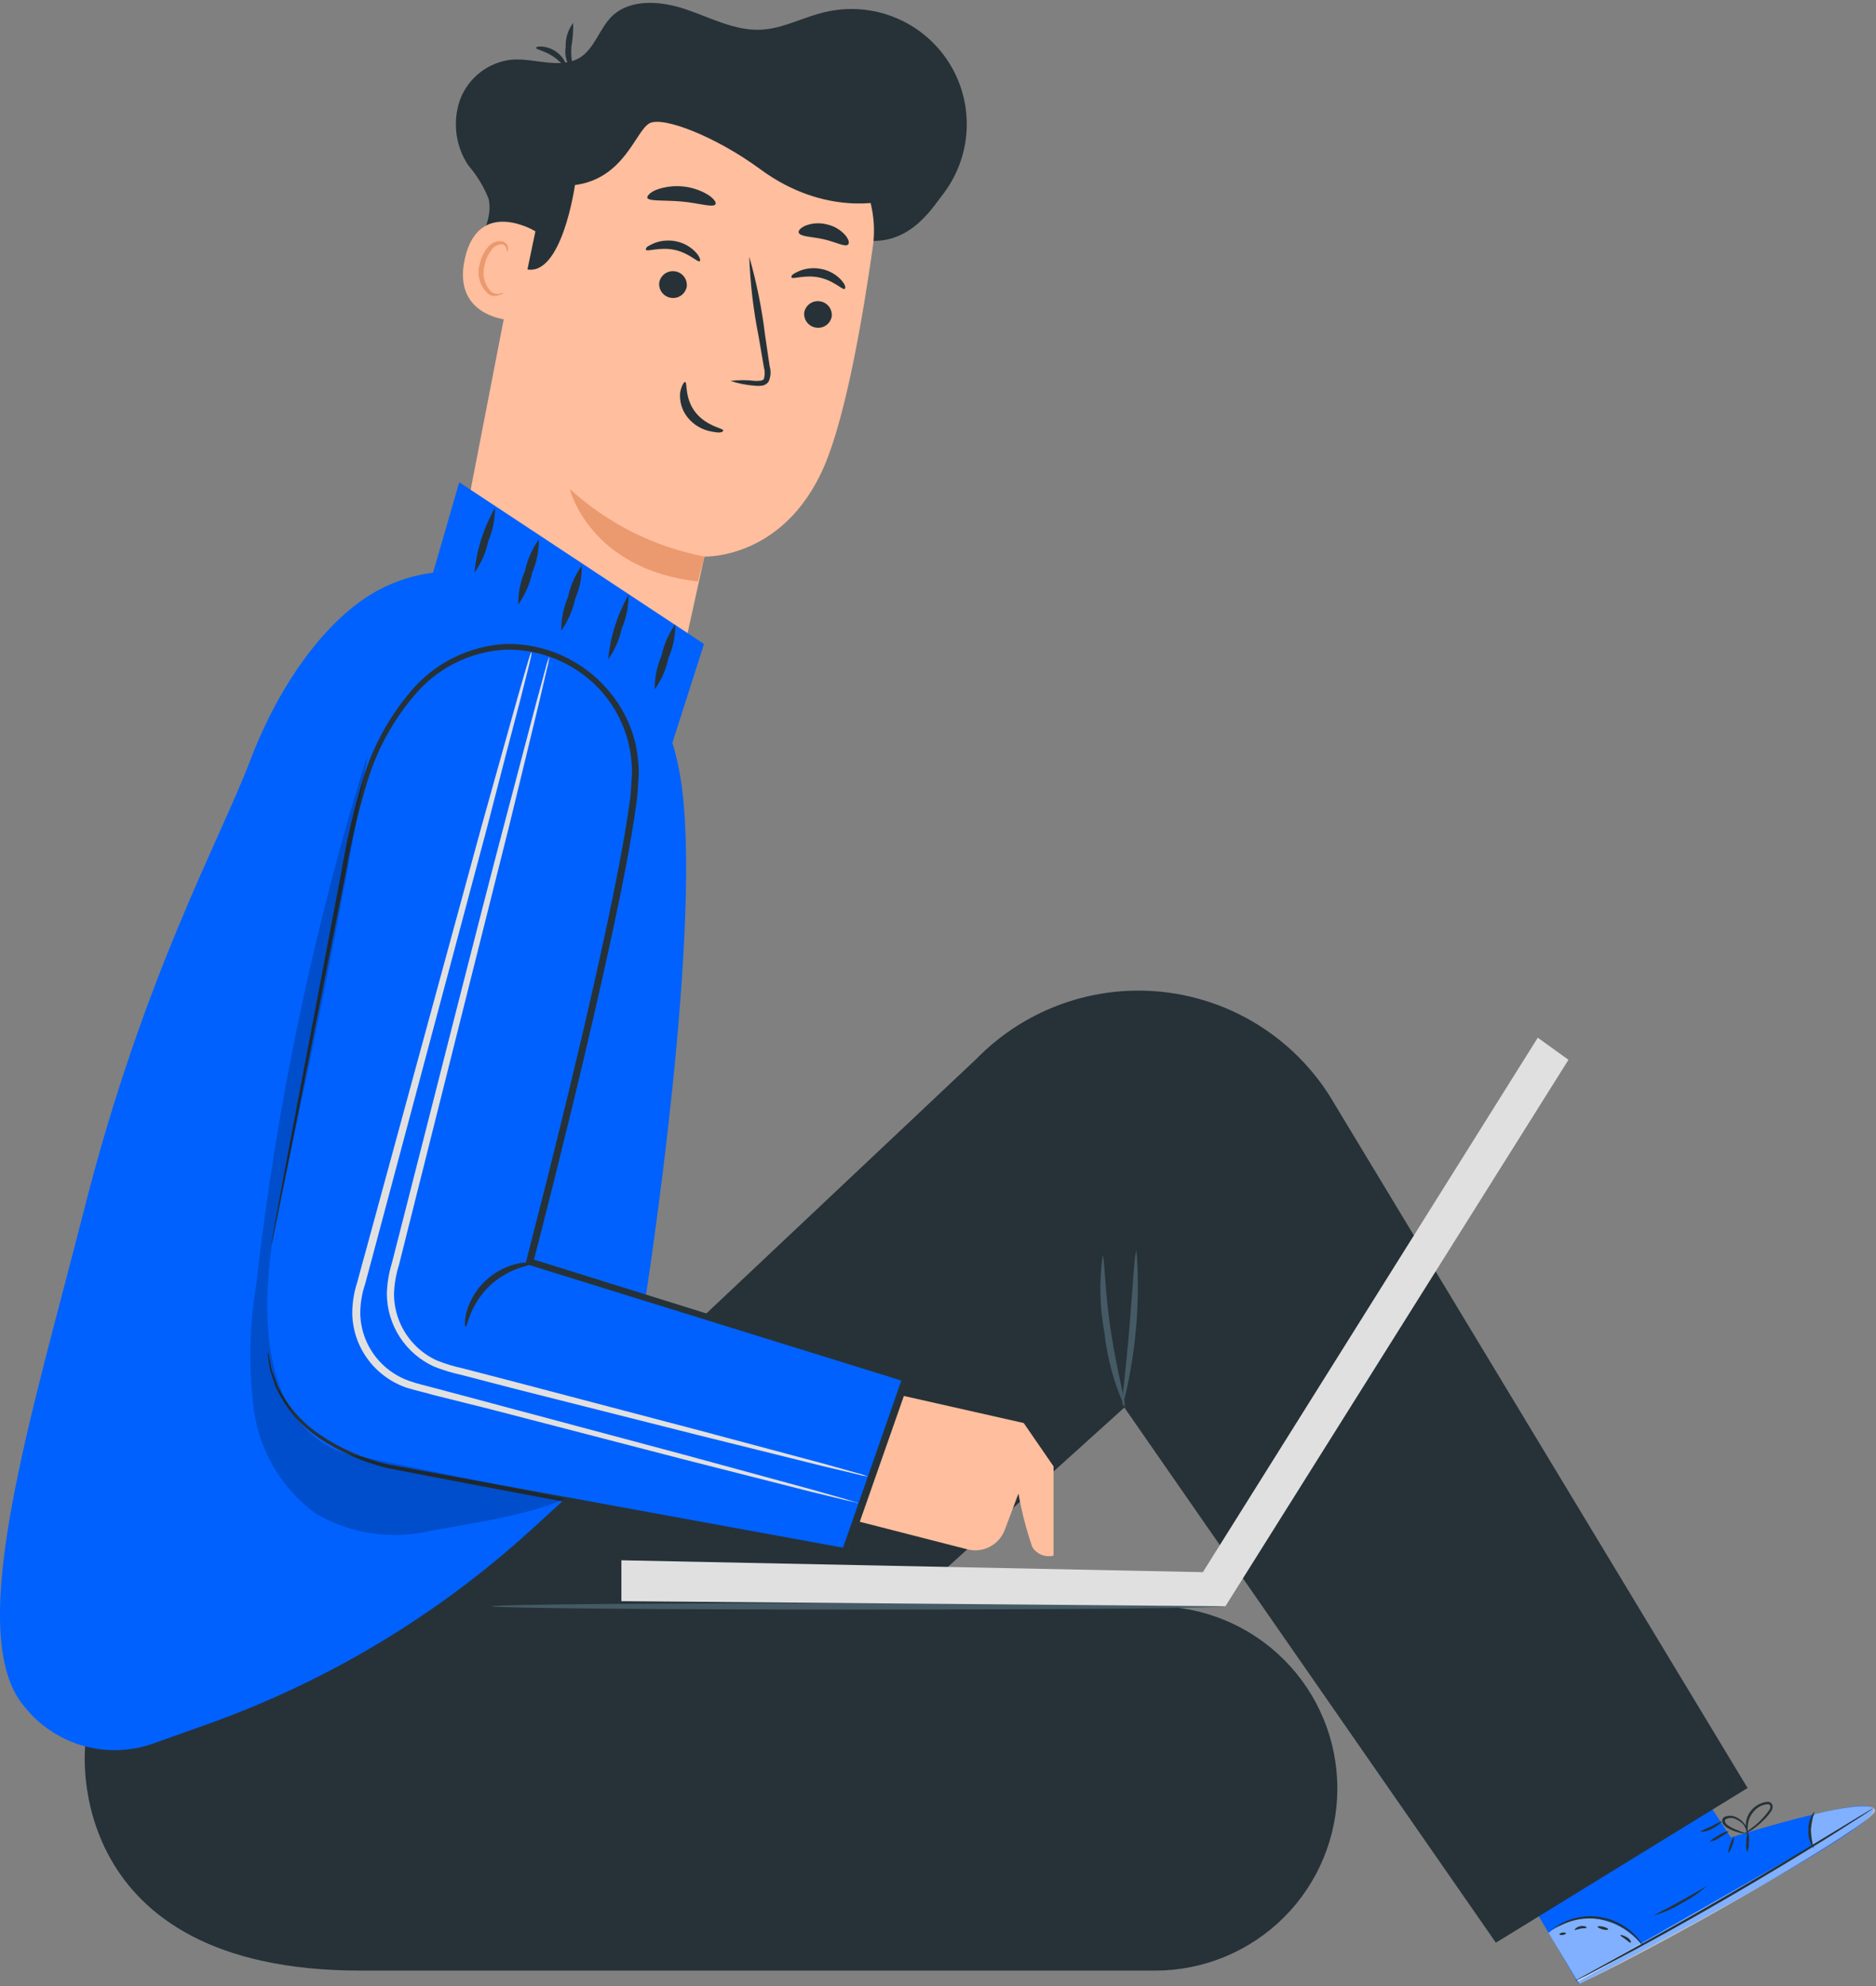 <svg width="306" height="324" viewBox="0 0 306 324" fill="none" xmlns="http://www.w3.org/2000/svg">
<rect x="0" y="0" width="306" height="324" fill="#808080" stroke="none"/>
<path d="M282.325 299.763L279.056 294.761L250.942 312.537L257.525 323.645L259.374 322.721C267.535 318.553 300.632 300.98 305.005 296.293C309.965 291.066 282.325 299.763 282.325 299.763Z" fill="#0061FE"/>
<g opacity="0.5">
<path d="M267.875 317.361C266.101 315.114 263.568 313.592 260.75 313.08C259.308 312.821 257.826 312.889 256.413 313.279C255.001 313.669 253.694 314.371 252.589 315.333L257.391 323.309L267.875 317.361Z" fill="white"/>
</g>
<g opacity="0.5">
<path d="M296.099 295.934C296.099 295.934 306.086 293.433 305.838 295.461C305.59 297.489 272.81 316.504 257.614 323.646L257.276 322.97L295.603 301.116C295.603 301.116 294.475 296.97 296.099 295.934Z" fill="white"/>
</g>
<path d="M256.829 323.218L257.348 322.971L258.813 322.25L264.156 319.433C268.665 317.045 274.843 313.643 281.561 309.745C288.28 305.848 294.322 302.175 298.65 299.472L303.746 296.227L305.098 295.326L305.572 294.988C305.386 295.052 305.211 295.143 305.053 295.259L303.655 296.092L298.493 299.224C294.141 301.882 288.099 305.487 281.358 309.407C274.617 313.328 268.485 316.73 264.021 319.186L258.746 322.114L257.303 322.903C256.987 323.106 256.807 323.196 256.829 323.218Z" fill="#263238"/>
<path d="M295.852 301.564C295.574 300.564 295.415 299.536 295.379 298.499C295.466 297.473 295.67 296.46 295.987 295.48C295.293 296.33 294.932 297.403 294.973 298.499C294.883 299.594 295.195 300.683 295.852 301.564Z" fill="#263238"/>
<path d="M284.986 302.173C285.213 301.664 285.306 301.106 285.256 300.551C285.349 300 285.302 299.435 285.121 298.906C284.906 299.419 284.814 299.974 284.851 300.528C284.771 301.08 284.817 301.642 284.986 302.173Z" fill="#263238"/>
<path d="M281.965 302.284C281.965 302.284 282.348 301.766 282.573 301.023C282.777 300.595 282.863 300.12 282.821 299.648C282.821 299.648 282.438 300.167 282.19 300.91C281.942 301.654 281.852 302.262 281.965 302.284Z" fill="#263238"/>
<path d="M278.919 300.443C279.496 300.337 280.042 300.106 280.52 299.767C281.354 299.294 281.985 298.843 281.94 298.73C281.358 298.842 280.806 299.072 280.317 299.406C279.483 299.879 278.851 300.353 278.919 300.443Z" fill="#263238"/>
<path d="M277.299 298.818C277.986 298.874 278.674 298.708 279.26 298.345C280.275 297.849 280.906 297.196 280.838 297.105C280.226 297.344 279.638 297.638 279.08 297.984C278.463 298.211 277.868 298.49 277.299 298.818Z" fill="#263238"/>
<path d="M284.581 299.112C285.256 298.861 285.881 298.495 286.43 298.03C287.042 297.55 287.615 297.023 288.144 296.453C288.455 296.112 288.735 295.742 288.978 295.349C289.126 295.09 289.175 294.785 289.113 294.493C289.065 294.341 288.973 294.206 288.849 294.106C288.724 294.006 288.573 293.944 288.414 293.93C287.505 293.991 286.646 294.366 285.984 294.991C285.322 295.615 284.897 296.451 284.784 297.354C284.713 297.883 284.76 298.422 284.92 298.931C284.92 299.292 285.123 299.45 285.145 299.45C285.035 298.771 285.035 298.078 285.145 297.399C285.271 296.672 285.608 295.999 286.115 295.462C286.395 295.132 286.74 294.863 287.127 294.669C287.514 294.476 287.937 294.362 288.369 294.335C288.775 294.335 288.865 294.786 288.662 295.169C288.432 295.538 288.168 295.885 287.873 296.205C287.386 296.783 286.85 297.318 286.272 297.805C285.19 298.638 284.581 299.044 284.581 299.112Z" fill="#263238"/>
<path d="M285.053 298.927C285.042 298.406 284.851 297.904 284.512 297.508C284.176 297.061 283.734 296.705 283.227 296.471C282.906 296.305 282.55 296.219 282.19 296.219C281.829 296.219 281.473 296.305 281.152 296.471C280.997 296.631 280.91 296.845 280.91 297.068C280.91 297.291 280.997 297.506 281.152 297.665C281.37 297.927 281.638 298.142 281.942 298.296C282.423 298.567 282.939 298.771 283.475 298.905C283.95 299.081 284.463 299.128 284.963 299.04C284.963 299.04 284.399 299.04 283.565 298.634C283.069 298.469 282.592 298.25 282.144 297.981C281.648 297.733 281.085 297.147 281.491 296.787C281.749 296.654 282.035 296.585 282.325 296.585C282.615 296.585 282.901 296.654 283.159 296.787C283.624 296.987 284.04 297.287 284.376 297.665C284.64 298.064 284.867 298.486 285.053 298.927Z" fill="#263238"/>
<path d="M252.837 315.015C252.837 315.015 253.626 314.475 255.092 313.866C256.89 313.062 258.88 312.788 260.829 313.075C262.778 313.362 264.605 314.2 266.094 315.489C267.243 316.457 267.785 317.268 267.83 317.223C267.875 317.178 267.83 316.998 267.491 316.638C267.146 316.143 266.745 315.69 266.297 315.286C264.802 313.911 262.929 313.015 260.92 312.714C258.91 312.413 256.857 312.72 255.024 313.596C254.476 313.869 253.955 314.193 253.468 314.565C253.237 314.684 253.025 314.836 252.837 315.015Z" fill="#263238"/>
<path d="M269.879 312.467C271.464 311.989 272.98 311.307 274.388 310.439C275.841 309.693 277.19 308.762 278.401 307.668C278.401 307.668 276.53 308.794 274.185 310.101C271.841 311.408 269.834 312.354 269.879 312.467Z" fill="#263238"/>
<path d="M264.291 315.712C264.291 315.825 264.674 316.027 265.102 316.343C265.531 316.659 265.869 316.997 265.981 316.929C266.094 316.862 265.981 316.388 265.35 316.028C264.719 315.667 264.291 315.622 264.291 315.712Z" fill="#263238"/>
<path d="M260.59 314.319C260.59 314.432 260.905 314.612 261.379 314.747C261.852 314.883 262.258 314.883 262.303 314.747C262.348 314.612 261.965 314.432 261.491 314.319C261.018 314.206 260.612 314.206 260.59 314.319Z" fill="#263238"/>
<path d="M256.846 314.879C256.846 314.879 257.297 314.743 257.815 314.631C258.334 314.518 258.762 314.631 258.785 314.473C258.807 314.315 258.356 314.112 257.725 314.247C257.094 314.383 256.778 314.811 256.846 314.879Z" fill="#263238"/>
<path d="M254.366 315.553C254.366 315.666 254.637 315.711 254.907 315.666C255.178 315.621 255.426 315.508 255.426 315.396C255.426 315.283 255.155 315.238 254.862 315.283C254.569 315.328 254.344 315.441 254.366 315.553Z" fill="#263238"/>
<path d="M46.999 278.604L159.296 172.713C162.735 169.198 166.841 166.404 171.375 164.497C175.908 162.59 180.777 161.606 185.696 161.605C192.201 161.609 198.59 163.33 204.216 166.594C209.841 169.858 214.504 174.549 217.733 180.193L285.053 291.694L243.998 316.928L183.397 229.624L127.958 279.685L46.999 278.604Z" fill="#263238"/>
<path d="M14.037 283.901C13.564 285.32 10.227 321.481 58.789 321.481H188.424C192.328 321.481 196.194 320.712 199.8 319.219C203.407 317.725 206.683 315.536 209.443 312.776C212.203 310.016 214.391 306.74 215.883 303.134C217.375 299.529 218.141 295.665 218.138 291.764C218.138 283.886 215.008 276.331 209.436 270.759C203.864 265.186 196.307 262.053 188.424 262.047H67.627C63.304 262.047 59.033 262.993 55.114 264.818L14.037 283.901Z" fill="#263238"/>
<path d="M199.876 262.046C199.876 262.339 173.093 262.587 140.042 262.587C106.991 262.587 80.207 262.339 80.207 262.046C80.207 261.753 106.991 261.527 140.042 261.527C173.093 261.527 199.876 261.775 199.876 262.046Z" fill="#455A64"/>
<path d="M179.855 204.84C180.171 204.84 180.171 210.45 181.208 217.254C182.245 224.058 183.8 229.443 183.462 229.533C181.719 225.694 180.6 221.602 180.148 217.412C179.368 213.265 179.269 209.019 179.855 204.84Z" fill="#455A64"/>
<path d="M185.382 204.074C186.019 212.582 185.257 221.136 183.127 229.398C182.834 229.398 183.623 223.72 184.209 216.736C184.795 209.752 185.066 204.074 185.382 204.074Z" fill="#455A64"/>
<path d="M84.788 44.88C84.875 45.621 84.739 46.37 84.399 47.034C84.059 47.697 83.529 48.245 82.877 48.607C82.225 48.969 81.479 49.13 80.736 49.068C79.992 49.006 79.284 48.724 78.701 48.26C76.446 46.547 76.829 43.1 77.844 40.487C78.858 37.873 80.346 35.147 79.693 32.421C78.903 30.43 77.782 28.587 76.378 26.969C75.34 25.406 74.68 23.624 74.449 21.763C74.218 19.902 74.423 18.013 75.048 16.244C75.71 14.492 76.843 12.957 78.323 11.807C79.803 10.659 81.572 9.941 83.435 9.733C87.245 9.44 91.461 11.4 94.708 9.328C96.962 7.818 97.751 4.822 99.69 2.771C102.711 -0.27 107.761 0.135 111.842 1.51C115.923 2.884 119.891 5.069 124.174 4.844C127.759 4.664 130.938 2.816 134.522 1.983C138.33 1.074 142.326 1.375 145.954 2.844C149.582 4.313 152.661 6.877 154.761 10.179C156.861 13.48 157.877 17.355 157.668 21.261C157.459 25.167 156.035 28.911 153.595 31.97C151.859 34.223 147.914 40.667 140.068 39.045" fill="#263238"/>
<path d="M89.25 15.387L88.19 21.019L71.89 105.056C69.996 114.812 76.895 124.207 87.356 126.167C97.93 128.127 108.188 121.661 110.262 111.928C112.516 101.609 114.906 90.795 114.906 90.795C114.906 90.795 128.681 91.358 135.039 74.573C138.195 66.237 140.698 52.043 142.366 40.305C142.729 37.805 142.581 35.258 141.931 32.817C141.282 30.376 140.145 28.092 138.588 26.102C137.031 24.112 135.086 22.459 132.872 21.24C130.658 20.022 128.22 19.265 125.705 19.014L89.25 15.387Z" fill="#FFBE9D"/>
<path d="M135.667 51.639C135.558 52.224 135.221 52.741 134.731 53.079C134.242 53.416 133.638 53.547 133.052 53.441C132.482 53.347 131.97 53.037 131.621 52.576C131.273 52.114 131.115 51.537 131.181 50.963C131.291 50.383 131.624 49.87 132.109 49.532C132.594 49.195 133.191 49.062 133.774 49.161C134.348 49.25 134.866 49.558 135.219 50.02C135.572 50.481 135.733 51.062 135.667 51.639Z" fill="#263238"/>
<path d="M137.766 47.136C137.451 47.361 136.008 45.762 133.618 45.266C131.228 44.77 129.222 45.627 129.109 45.266C128.996 44.906 129.402 44.658 130.281 44.252C131.46 43.743 132.769 43.617 134.024 43.892C135.277 44.14 136.417 44.789 137.27 45.739C137.789 46.347 138.037 46.911 137.766 47.136Z" fill="#263238"/>
<path d="M112.017 46.775C111.907 47.359 111.571 47.877 111.081 48.215C110.591 48.552 109.987 48.682 109.402 48.577C108.827 48.483 108.311 48.169 107.962 47.703C107.613 47.237 107.459 46.654 107.53 46.076C107.64 45.492 107.977 44.974 108.466 44.637C108.956 44.299 109.56 44.169 110.146 44.274C110.721 44.368 111.236 44.682 111.585 45.148C111.934 45.614 112.089 46.197 112.017 46.775Z" fill="#263238"/>
<path d="M114.139 42.623C113.8 42.849 112.38 41.249 109.99 40.754C107.601 40.258 105.481 41.114 105.369 40.754C105.256 40.393 105.662 40.145 106.541 39.74C107.728 39.232 109.044 39.106 110.306 39.379C111.558 39.632 112.696 40.28 113.552 41.227C114.161 41.903 114.296 42.466 114.139 42.623Z" fill="#263238"/>
<path d="M119.142 62.14C120.482 61.976 121.837 61.976 123.178 62.14C123.809 62.14 124.418 62.14 124.598 61.825C124.78 61.2 124.78 60.535 124.598 59.91C124.327 58.333 124.034 56.643 123.741 54.886C122.884 50.593 122.371 46.238 122.208 41.863C123.411 46.077 124.277 50.378 124.801 54.728C125.049 56.508 125.319 58.175 125.545 59.775C125.787 60.595 125.723 61.476 125.365 62.253C125.23 62.45 125.053 62.613 124.846 62.73C124.639 62.847 124.407 62.915 124.17 62.929C123.818 62.977 123.462 62.977 123.11 62.929C121.76 62.828 120.428 62.563 119.142 62.14Z" fill="#263238"/>
<path d="M114.905 90.795C106.706 89.224 99.104 85.41 92.946 79.777C92.946 79.777 96.125 92.867 113.823 94.85L114.905 90.795Z" fill="#EB996E"/>
<path d="M111.749 62.319C112.155 62.319 111.614 64.977 113.463 67.298C115.311 69.618 118.129 69.889 117.972 70.249C117.814 70.61 117.25 70.632 116.078 70.407C114.558 70.142 113.183 69.343 112.2 68.154C111.255 66.998 110.802 65.517 110.938 64.031C111.163 62.904 111.569 62.274 111.749 62.319Z" fill="#263238"/>
<path d="M116.708 33.32C116.324 33.928 114.002 33.117 111.116 32.869C108.231 32.621 105.818 32.869 105.57 32.261C105.57 31.945 105.976 31.427 107.013 30.977C108.4 30.464 109.884 30.271 111.356 30.412C112.827 30.552 114.248 31.022 115.513 31.788C116.46 32.419 116.865 33.027 116.708 33.32Z" fill="#263238"/>
<path d="M138.329 39.899C137.81 40.35 136.277 39.448 134.293 39.02C132.309 38.592 130.551 38.615 130.28 37.961C130.168 37.669 130.551 37.173 131.385 36.812C132.5 36.379 133.722 36.308 134.88 36.61C136.041 36.862 137.091 37.478 137.878 38.367C138.464 39.065 138.577 39.674 138.329 39.899Z" fill="#263238"/>
<path d="M144.552 32.712C144.552 32.712 134.723 35.529 123.969 27.576C116.89 22.371 108.187 18.901 105.933 20.118C103.678 21.335 101.852 29.13 93.781 30.189C93.781 30.189 91.639 45.487 85.687 43.887C79.735 42.288 86.905 12.188 86.905 12.188L103.723 14.756L120.452 14.531L135.331 19.352L146.604 24.647L144.552 32.712Z" fill="#263238"/>
<path d="M87.421 7.798C87.421 7.55 88.909 7.325 90.465 8.271C92.02 9.218 92.494 10.682 92.246 10.772C91.998 10.862 91.276 9.848 89.991 9.06C88.706 8.271 87.421 8.069 87.421 7.798Z" fill="#263238"/>
<path d="M93.486 3.742C93.524 5.063 93.426 6.384 93.192 7.685C93.057 9.803 93.643 11.47 93.395 11.583C92.929 11.049 92.586 10.418 92.391 9.737C92.196 9.056 92.154 8.339 92.268 7.64C92.216 6.24 92.646 4.864 93.486 3.742Z" fill="#263238"/>
<path d="M87.332 37.74C87.129 37.583 78.02 32.221 75.811 42.246C73.602 52.272 84.198 52.475 84.288 52.205C84.378 51.934 87.332 37.74 87.332 37.74Z" fill="#FFBE9D"/>
<path d="M82.035 47.764C82.035 47.764 81.832 47.764 81.516 47.922C81.055 48.008 80.578 47.911 80.186 47.651C79.622 47.101 79.218 46.408 79.015 45.647C78.813 44.885 78.82 44.083 79.037 43.325C79.185 42.451 79.54 41.624 80.074 40.915C80.237 40.62 80.471 40.369 80.754 40.184C81.037 40 81.36 39.887 81.697 39.856C81.909 39.841 82.12 39.903 82.29 40.031C82.46 40.16 82.578 40.346 82.621 40.554C82.621 40.87 82.621 41.05 82.621 41.072C82.621 41.095 82.869 40.96 82.869 40.532C82.877 40.269 82.789 40.013 82.621 39.811C82.384 39.542 82.054 39.373 81.697 39.338C81.252 39.321 80.81 39.42 80.415 39.626C80.019 39.831 79.684 40.136 79.442 40.509C78.829 41.294 78.412 42.213 78.225 43.19C77.977 44.078 77.999 45.018 78.288 45.893C78.577 46.768 79.12 47.537 79.848 48.102C80.109 48.223 80.394 48.286 80.682 48.286C80.97 48.286 81.255 48.223 81.516 48.102C81.967 48.012 82.08 47.786 82.035 47.764Z" fill="#EB996E"/>
<path d="M101.357 261.212V254.543L196.204 256.48L250.831 169.289L255.836 172.894L199.879 262.045L101.357 261.212Z" fill="#E0E0E0"/>
<path d="M166.981 232.15L171.851 239.225V253.779C171.198 253.947 170.51 253.902 169.885 253.65C169.26 253.399 168.733 252.955 168.379 252.382C167.402 249.539 166.648 246.624 166.124 243.663L163.87 249.634C163.418 250.802 162.554 251.765 161.442 252.342C160.329 252.919 159.044 253.069 157.828 252.765L140.242 248.259L147.434 227.734L166.981 232.15Z" fill="#FFBE9D"/>
<path d="M81.829 94.448C75.547 92.439 68.734 92.898 62.779 95.732C53.919 99.923 45.735 111.075 40.797 124.097C35.86 137.12 23.392 159.244 13.743 197.252C5.311 230.417 -5.691 265.316 3.44 277.73L3.643 277.978C6.058 281.207 9.448 283.575 13.313 284.731C17.178 285.888 21.312 285.771 25.106 284.399L34.011 281.222C53.518 274.233 71.442 263.443 86.744 249.477L117.744 221.179L105.299 211.717C105.299 211.717 114.971 150.007 110.935 126.531C107.486 106.231 92.29 97.872 81.829 94.448Z" fill="#0061FE"/>
<path d="M61.722 124.145L44.385 205.253C42.918 212.102 43.979 219.25 47.372 225.378C50.766 231.507 56.263 236.202 62.849 238.597L138.263 253.039L147.664 224.944L86.454 205.884L104.49 127.569L61.722 124.145Z" fill="#0061FE"/>
<path d="M43.727 220.614C43.784 220.767 43.822 220.926 43.84 221.087L44.133 222.484C44.133 222.8 44.269 223.16 44.336 223.521L44.787 224.737L45.283 226.134L46.117 227.644C47.645 230.222 49.733 232.424 52.227 234.087C55.592 236.34 59.334 237.972 63.274 238.909L137.898 252.562L137.38 252.855C140.491 243.955 143.783 234.538 147.187 224.737L147.503 225.368L86.18 206.33L85.729 206.172L85.842 205.699L89.201 192.542C92.763 178.348 96.1 164.469 98.985 150.974C100.406 144.215 101.759 137.591 102.683 131.035C102.953 129.413 102.953 127.79 103.089 126.168C103.098 124.576 102.924 122.989 102.57 121.437C101.848 118.379 100.419 115.532 98.399 113.123C96.428 110.822 93.969 108.986 91.201 107.751C88.432 106.516 85.423 105.911 82.392 105.981C79.536 106.146 76.745 106.897 74.192 108.188C71.64 109.479 69.382 111.282 67.558 113.484C64.06 117.6 61.45 122.394 59.892 127.565C58.451 132.358 57.299 137.233 56.443 142.165C52.723 160.955 49.679 176.162 47.628 186.729C46.591 191.956 45.757 196.034 45.193 198.828C44.9 200.179 44.697 201.238 44.539 201.982C44.381 202.725 44.269 203.041 44.269 203.041C44.269 203.041 44.269 202.68 44.426 201.959C44.584 201.238 44.742 200.157 44.99 198.805C45.508 195.966 46.275 191.888 47.244 186.661C49.251 176.072 52.137 160.842 55.721 142.029C56.555 137.059 57.7 132.145 59.148 127.317C60.707 122.026 63.348 117.116 66.904 112.898C68.807 110.602 71.162 108.722 73.822 107.373C76.483 106.024 79.392 105.236 82.37 105.058C85.541 104.977 88.69 105.605 91.588 106.895C94.486 108.185 97.059 110.105 99.121 112.515C101.303 115.008 102.85 117.992 103.63 121.212C103.999 122.846 104.188 124.515 104.193 126.191C104.058 127.835 104.058 129.525 103.788 131.17C102.863 137.771 101.533 144.418 100.09 151.199C97.204 164.717 93.868 178.596 90.328 192.79C89.178 197.296 88.074 201.802 86.969 205.947L86.608 205.339L147.796 224.444L148.269 224.602L148.111 225.075C144.662 234.853 141.348 244.248 138.236 253.148L138.101 253.508H137.718C106.854 247.74 81.175 243.032 63.161 239.494C59.135 238.514 55.317 236.82 51.889 234.493C49.375 232.768 47.286 230.495 45.779 227.846L44.99 226.314L44.494 224.872C44.336 224.422 44.201 224.016 44.088 223.633L43.908 222.597L43.682 221.155C43.684 220.974 43.699 220.793 43.727 220.614Z" fill="#263238"/>
<path d="M75.947 216.449C75.811 216.449 75.721 215.503 76.104 214.016C76.643 212.101 77.686 210.366 79.125 208.991C80.567 207.613 82.348 206.641 84.288 206.175C85.776 205.837 86.723 205.995 86.723 206.175C86.723 206.355 85.821 206.468 84.469 206.941C82.744 207.573 81.164 208.546 79.824 209.803C78.515 211.083 77.48 212.616 76.781 214.309C76.262 215.57 76.104 216.471 75.947 216.449Z" fill="#263238"/>
<g opacity="0.2">
<path d="M59.96 123.062C51.17 151.283 45.086 180.274 41.788 209.645C40.668 216.349 40.539 223.181 41.405 229.922C41.853 233.309 42.988 236.568 44.74 239.5C46.492 242.433 48.825 244.977 51.596 246.978C57.166 250.212 63.758 251.21 70.038 249.771C76.282 248.6 86.405 247.203 92.154 244.477L58.337 237.538C58.337 237.538 36.581 236.186 45.914 194.55C55.248 152.915 59.96 123.062 59.96 123.062Z" fill="black"/>
</g>
<path d="M108.726 124.141L114.836 105.058L74.909 78.676L69.52 97.286C69.52 97.286 90.239 99.539 95.605 105.149C100.971 110.759 108.726 124.141 108.726 124.141Z" fill="#0061FE"/>
<path d="M106.789 112.471C107.887 110.932 108.654 109.183 109.044 107.334C109.789 105.606 110.165 103.741 110.148 101.859C109.051 103.399 108.284 105.147 107.894 106.996C107.148 108.724 106.772 110.589 106.789 112.471Z" fill="#263238"/>
<path d="M99.166 107.647C100.253 106.102 101.019 104.355 101.421 102.51C102.166 100.782 102.542 98.917 102.525 97.035C100.677 100.298 99.54 103.914 99.189 107.647H99.166Z" fill="#263238"/>
<path d="M91.547 102.892C92.634 101.347 93.4 99.6 93.802 97.755C94.55 96.02 94.927 94.147 94.906 92.258C93.81 93.797 93.042 95.546 92.652 97.395C91.903 99.13 91.527 101.003 91.547 102.892Z" fill="#263238"/>
<path d="M84.533 98.615C85.629 97.076 86.397 95.327 86.787 93.478C87.536 91.743 87.912 89.87 87.892 87.981C86.805 89.525 86.039 91.272 85.637 93.117C84.889 94.853 84.512 96.725 84.533 98.615Z" fill="#263238"/>
<path d="M77.368 93.455C78.473 91.929 79.242 90.186 79.623 88.341C80.357 86.601 80.74 84.733 80.75 82.844C78.882 86.099 77.736 89.718 77.391 93.455H77.368Z" fill="#263238"/>
<path d="M141.577 240.893C140.973 240.634 140.346 240.43 139.705 240.284L134.25 238.752L114.117 233.368L84.222 225.505L75.565 223.252C74.095 222.939 72.654 222.502 71.258 221.945C69.895 221.329 68.663 220.457 67.629 219.377C65.463 217.142 64.258 214.151 64.269 211.04C64.325 209.449 64.599 207.872 65.081 206.354C65.487 204.732 65.893 203.132 66.299 201.488L83.027 134.844C85.079 126.373 86.769 119.501 87.942 114.567L89.227 109.047C89.411 108.414 89.539 107.765 89.61 107.109C89.351 107.713 89.147 108.339 89.001 108.979C88.641 110.331 88.145 112.156 87.513 114.454C86.228 119.321 84.425 126.17 82.215 134.596C77.706 151.719 71.822 175.15 65.171 201.172C64.766 202.794 64.337 204.417 63.931 206.016C63.433 207.632 63.153 209.306 63.097 210.995C63.099 213.513 63.824 215.977 65.187 218.093C66.55 220.21 68.493 221.891 70.785 222.936C72.247 223.518 73.756 223.978 75.294 224.311L83.951 226.564L113.914 234.134L134.204 239.18L139.705 240.487C140.32 240.662 140.945 240.797 141.577 240.893Z" fill="#E0E0E0"/>
<path d="M140.041 245.241L139.545 245.06L138.079 244.61L132.375 242.988L111.386 237.265L80.206 228.929L71.188 226.518C69.677 226.113 68.054 225.752 66.679 225.256C65.206 224.727 63.851 223.915 62.688 222.868C61.494 221.791 60.531 220.483 59.856 219.023C59.182 217.563 58.811 215.982 58.765 214.374C58.755 212.712 59.022 211.06 59.554 209.485L60.907 204.439L79.417 135.114C81.671 126.304 83.565 119.14 84.895 114.071C85.504 111.66 85.977 109.745 86.338 108.348L86.676 106.839C86.676 106.501 86.676 106.32 86.676 106.32C86.582 106.473 86.513 106.641 86.473 106.816C86.338 107.199 86.203 107.695 86.022 108.28C85.617 109.677 85.053 111.57 84.377 113.958C82.956 119.005 80.972 126.147 78.515 134.911C73.668 152.71 66.994 177.155 59.645 204.146C59.171 205.836 58.72 207.525 58.269 209.192C57.714 210.878 57.44 212.644 57.458 214.419C57.511 216.183 57.922 217.916 58.666 219.516C59.41 221.115 60.472 222.547 61.786 223.724C63.063 224.868 64.548 225.755 66.16 226.338C67.806 226.856 69.317 227.171 70.872 227.622L79.89 229.875L111.138 237.986L132.217 243.348L137.966 244.745L139.477 245.083C139.653 245.172 139.844 245.225 140.041 245.241Z" fill="#E0E0E0"/>
</svg>
